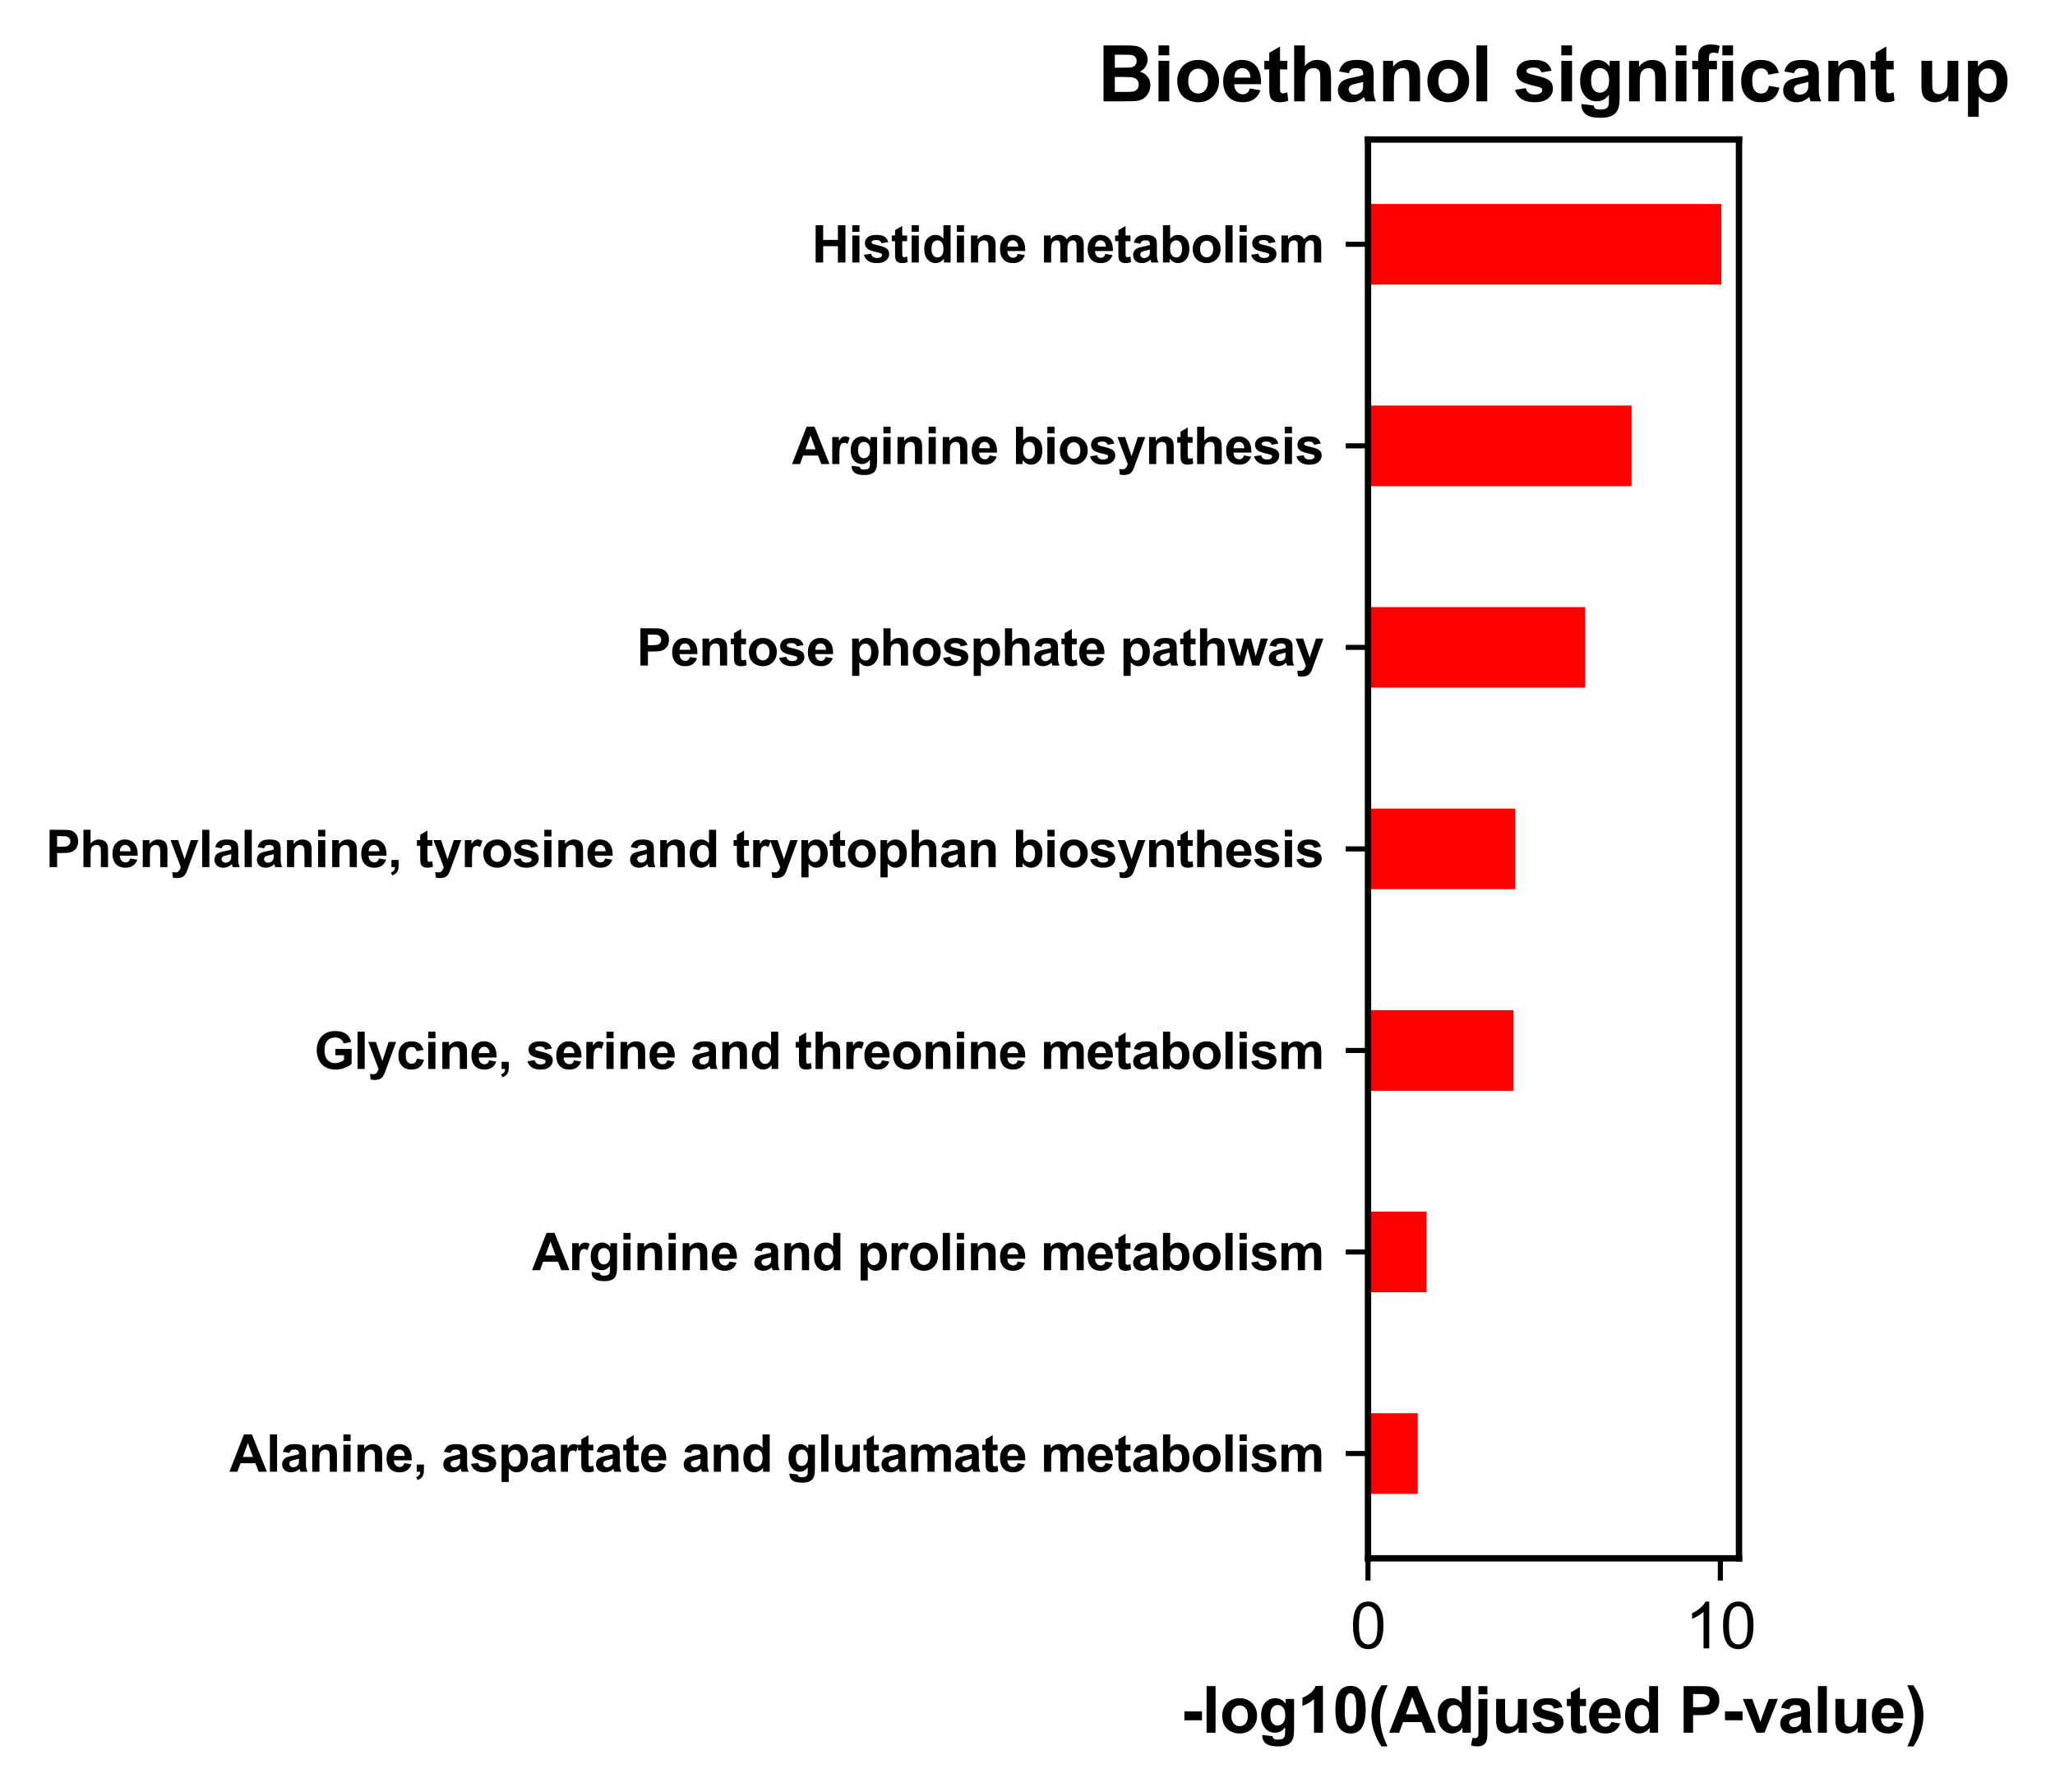 <?xml version="1.0" encoding="utf-8" standalone="no"?>
<!DOCTYPE svg PUBLIC "-//W3C//DTD SVG 1.1//EN"
  "http://www.w3.org/Graphics/SVG/1.1/DTD/svg11.dtd">
<svg xmlns:xlink="http://www.w3.org/1999/xlink" width="323.142pt" height="281.763pt" viewBox="0 0 323.142 281.763" xmlns="http://www.w3.org/2000/svg" version="1.1">
 <defs>
  <style type="text/css">*{stroke-linejoin: round; stroke-linecap: butt}</style>
 </defs>
 <g id="figure_1">
  <g id="patch_1">
   <path d="M 0 281.763 
L 323.142 281.763 
L 323.142 0 
L 0 0 
L 0 281.763 
z
" style="fill: none"/>
  </g>
  <g id="axes_1">
   <g id="patch_2">
    <path d="M 215.113 245.033 
L 273.452 245.033 
L 273.452 21.936 
L 215.113 21.936 
L 215.113 245.033 
z
" style="fill: none"/>
   </g>
   <g id="patch_3">
    <path d="M 215.113 234.892 
L 222.936 234.892 
L 222.936 222.216 
L 215.113 222.216 
z
" clip-path="url(#p916702c84d)" style="fill: #ff0000"/>
   </g>
   <g id="patch_4">
    <path d="M 215.113 203.202 
L 224.325 203.202 
L 224.325 190.526 
L 215.113 190.526 
z
" clip-path="url(#p916702c84d)" style="fill: #ff0000"/>
   </g>
   <g id="patch_5">
    <path d="M 215.113 171.512 
L 237.992 171.512 
L 237.992 158.836 
L 215.113 158.836 
z
" clip-path="url(#p916702c84d)" style="fill: #ff0000"/>
   </g>
   <g id="patch_6">
    <path d="M 215.113 139.822 
L 238.291 139.822 
L 238.291 127.146 
L 215.113 127.146 
z
" clip-path="url(#p916702c84d)" style="fill: #ff0000"/>
   </g>
   <g id="patch_7">
    <path d="M 215.113 108.132 
L 249.277 108.132 
L 249.277 95.456 
L 215.113 95.456 
z
" clip-path="url(#p916702c84d)" style="fill: #ff0000"/>
   </g>
   <g id="patch_8">
    <path d="M 215.113 76.442 
L 256.56 76.442 
L 256.56 63.766 
L 215.113 63.766 
z
" clip-path="url(#p916702c84d)" style="fill: #ff0000"/>
   </g>
   <g id="patch_9">
    <path d="M 215.113 44.752 
L 270.674 44.752 
L 270.674 32.076 
L 215.113 32.076 
z
" clip-path="url(#p916702c84d)" style="fill: #ff0000"/>
   </g>
   <g id="matplotlib.axis_1">
    <g id="xtick_1">
     <g id="line2d_1">
      <defs>
       <path id="m43b664b4cc" d="M 0 0 
L 0 3.5 
" style="stroke: #000000; stroke-width: 0.8"/>
      </defs>
      <g>
       <use xlink:href="#m43b664b4cc" x="215.113" y="245.033" style="stroke: #000000; stroke-width: 0.8"/>
      </g>
     </g>
     <g id="text_1">
      <!-- 0 -->
      <g transform="translate(212.332 259.191) scale(0.1 -0.1)">
       <defs>
        <path id="ArialMT-30" d="M 266 2259 
Q 266 3072 433 3567 
Q 600 4063 929 4331 
Q 1259 4600 1759 4600 
Q 2128 4600 2406 4451 
Q 2684 4303 2865 4023 
Q 3047 3744 3150 3342 
Q 3253 2941 3253 2259 
Q 3253 1453 3087 958 
Q 2922 463 2592 192 
Q 2263 -78 1759 -78 
Q 1097 -78 719 397 
Q 266 969 266 2259 
z
M 844 2259 
Q 844 1131 1108 757 
Q 1372 384 1759 384 
Q 2147 384 2411 759 
Q 2675 1134 2675 2259 
Q 2675 3391 2411 3762 
Q 2147 4134 1753 4134 
Q 1366 4134 1134 3806 
Q 844 3388 844 2259 
z
" transform="scale(0.016)"/>
       </defs>
       <use xlink:href="#ArialMT-30"/>
      </g>
     </g>
    </g>
    <g id="xtick_2">
     <g id="line2d_2">
      <g>
       <use xlink:href="#m43b664b4cc" x="270.52" y="245.033" style="stroke: #000000; stroke-width: 0.8"/>
      </g>
     </g>
     <g id="text_2">
      <!-- 10 -->
      <g transform="translate(264.959 259.191) scale(0.1 -0.1)">
       <defs>
        <path id="ArialMT-31" d="M 2384 0 
L 1822 0 
L 1822 3584 
Q 1619 3391 1289 3197 
Q 959 3003 697 2906 
L 697 3450 
Q 1169 3672 1522 3987 
Q 1875 4303 2022 4600 
L 2384 4600 
L 2384 0 
z
" transform="scale(0.016)"/>
       </defs>
       <use xlink:href="#ArialMT-31"/>
       <use xlink:href="#ArialMT-30" x="55.615"/>
      </g>
     </g>
    </g>
    <g id="text_3">
     <!-- -log10(Adjusted P-value) -->
     <g transform="translate(185.669 272.458) scale(0.1 -0.1)">
      <defs>
       <path id="Arial-BoldMT-2d" d="M 359 1222 
L 359 2100 
L 2084 2100 
L 2084 1222 
L 359 1222 
z
" transform="scale(0.016)"/>
       <path id="Arial-BoldMT-6c" d="M 459 0 
L 459 4581 
L 1338 4581 
L 1338 0 
L 459 0 
z
" transform="scale(0.016)"/>
       <path id="Arial-BoldMT-6f" d="M 256 1706 
Q 256 2144 472 2553 
Q 688 2963 1083 3178 
Q 1478 3394 1966 3394 
Q 2719 3394 3200 2905 
Q 3681 2416 3681 1669 
Q 3681 916 3195 420 
Q 2709 -75 1972 -75 
Q 1516 -75 1102 131 
Q 688 338 472 736 
Q 256 1134 256 1706 
z
M 1156 1659 
Q 1156 1166 1390 903 
Q 1625 641 1969 641 
Q 2313 641 2545 903 
Q 2778 1166 2778 1666 
Q 2778 2153 2545 2415 
Q 2313 2678 1969 2678 
Q 1625 2678 1390 2415 
Q 1156 2153 1156 1659 
z
" transform="scale(0.016)"/>
       <path id="Arial-BoldMT-67" d="M 378 -219 
L 1381 -341 
Q 1406 -516 1497 -581 
Q 1622 -675 1891 -675 
Q 2234 -675 2406 -572 
Q 2522 -503 2581 -350 
Q 2622 -241 2622 53 
L 2622 538 
Q 2228 0 1628 0 
Q 959 0 569 566 
Q 263 1013 263 1678 
Q 263 2513 664 2953 
Q 1066 3394 1663 3394 
Q 2278 3394 2678 2853 
L 2678 3319 
L 3500 3319 
L 3500 341 
Q 3500 -247 3403 -537 
Q 3306 -828 3131 -993 
Q 2956 -1159 2664 -1253 
Q 2372 -1347 1925 -1347 
Q 1081 -1347 728 -1058 
Q 375 -769 375 -325 
Q 375 -281 378 -219 
z
M 1163 1728 
Q 1163 1200 1367 954 
Q 1572 709 1872 709 
Q 2194 709 2416 961 
Q 2638 1213 2638 1706 
Q 2638 2222 2425 2472 
Q 2213 2722 1888 2722 
Q 1572 2722 1367 2476 
Q 1163 2231 1163 1728 
z
" transform="scale(0.016)"/>
       <path id="Arial-BoldMT-31" d="M 2519 0 
L 1641 0 
L 1641 3309 
Q 1159 2859 506 2644 
L 506 3441 
Q 850 3553 1253 3867 
Q 1656 4181 1806 4600 
L 2519 4600 
L 2519 0 
z
" transform="scale(0.016)"/>
       <path id="Arial-BoldMT-30" d="M 1756 4600 
Q 2422 4600 2797 4125 
Q 3244 3563 3244 2259 
Q 3244 959 2794 391 
Q 2422 -78 1756 -78 
Q 1088 -78 678 436 
Q 269 950 269 2269 
Q 269 3563 719 4131 
Q 1091 4600 1756 4600 
z
M 1756 3872 
Q 1597 3872 1472 3770 
Q 1347 3669 1278 3406 
Q 1188 3066 1188 2259 
Q 1188 1453 1269 1151 
Q 1350 850 1473 750 
Q 1597 650 1756 650 
Q 1916 650 2041 751 
Q 2166 853 2234 1116 
Q 2325 1453 2325 2259 
Q 2325 3066 2244 3367 
Q 2163 3669 2039 3770 
Q 1916 3872 1756 3872 
z
" transform="scale(0.016)"/>
       <path id="Arial-BoldMT-28" d="M 1916 -1347 
L 1313 -1347 
Q 834 -625 584 153 
Q 334 931 334 1659 
Q 334 2563 644 3369 
Q 913 4069 1325 4659 
L 1925 4659 
Q 1497 3713 1336 3048 
Q 1175 2384 1175 1641 
Q 1175 1128 1270 590 
Q 1366 53 1531 -431 
Q 1641 -750 1916 -1347 
z
" transform="scale(0.016)"/>
       <path id="Arial-BoldMT-41" d="M 4597 0 
L 3591 0 
L 3191 1041 
L 1359 1041 
L 981 0 
L 0 0 
L 1784 4581 
L 2763 4581 
L 4597 0 
z
M 2894 1813 
L 2263 3513 
L 1644 1813 
L 2894 1813 
z
" transform="scale(0.016)"/>
       <path id="Arial-BoldMT-64" d="M 3503 0 
L 2688 0 
L 2688 488 
Q 2484 203 2207 64 
Q 1931 -75 1650 -75 
Q 1078 -75 670 386 
Q 263 847 263 1672 
Q 263 2516 659 2955 
Q 1056 3394 1663 3394 
Q 2219 3394 2625 2931 
L 2625 4581 
L 3503 4581 
L 3503 0 
z
M 1159 1731 
Q 1159 1200 1306 963 
Q 1519 619 1900 619 
Q 2203 619 2415 876 
Q 2628 1134 2628 1647 
Q 2628 2219 2422 2470 
Q 2216 2722 1894 2722 
Q 1581 2722 1370 2473 
Q 1159 2225 1159 1731 
z
" transform="scale(0.016)"/>
       <path id="Arial-BoldMT-6a" d="M 441 3769 
L 441 4581 
L 1319 4581 
L 1319 3769 
L 441 3769 
z
M 1319 3319 
L 1319 103 
Q 1319 -531 1236 -792 
Q 1153 -1053 917 -1200 
Q 681 -1347 316 -1347 
Q 184 -1347 32 -1323 
Q -119 -1300 -294 -1253 
L -141 -503 
Q -78 -516 -23 -523 
Q 31 -531 78 -531 
Q 213 -531 298 -473 
Q 384 -416 412 -334 
Q 441 -253 441 153 
L 441 3319 
L 1319 3319 
z
" transform="scale(0.016)"/>
       <path id="Arial-BoldMT-75" d="M 2644 0 
L 2644 497 
Q 2463 231 2167 78 
Q 1872 -75 1544 -75 
Q 1209 -75 943 72 
Q 678 219 559 484 
Q 441 750 441 1219 
L 441 3319 
L 1319 3319 
L 1319 1794 
Q 1319 1094 1367 936 
Q 1416 778 1544 686 
Q 1672 594 1869 594 
Q 2094 594 2272 717 
Q 2450 841 2515 1023 
Q 2581 1206 2581 1919 
L 2581 3319 
L 3459 3319 
L 3459 0 
L 2644 0 
z
" transform="scale(0.016)"/>
       <path id="Arial-BoldMT-73" d="M 150 947 
L 1031 1081 
Q 1088 825 1259 692 
Q 1431 559 1741 559 
Q 2081 559 2253 684 
Q 2369 772 2369 919 
Q 2369 1019 2306 1084 
Q 2241 1147 2013 1200 
Q 950 1434 666 1628 
Q 272 1897 272 2375 
Q 272 2806 612 3100 
Q 953 3394 1669 3394 
Q 2350 3394 2681 3172 
Q 3013 2950 3138 2516 
L 2309 2363 
Q 2256 2556 2107 2659 
Q 1959 2763 1684 2763 
Q 1338 2763 1188 2666 
Q 1088 2597 1088 2488 
Q 1088 2394 1175 2328 
Q 1294 2241 1995 2081 
Q 2697 1922 2975 1691 
Q 3250 1456 3250 1038 
Q 3250 581 2869 253 
Q 2488 -75 1741 -75 
Q 1063 -75 667 200 
Q 272 475 150 947 
z
" transform="scale(0.016)"/>
       <path id="Arial-BoldMT-74" d="M 1981 3319 
L 1981 2619 
L 1381 2619 
L 1381 1281 
Q 1381 875 1398 808 
Q 1416 741 1477 697 
Q 1538 653 1625 653 
Q 1747 653 1978 738 
L 2053 56 
Q 1747 -75 1359 -75 
Q 1122 -75 931 4 
Q 741 84 652 211 
Q 563 338 528 553 
Q 500 706 500 1172 
L 500 2619 
L 97 2619 
L 97 3319 
L 500 3319 
L 500 3978 
L 1381 4491 
L 1381 3319 
L 1981 3319 
z
" transform="scale(0.016)"/>
       <path id="Arial-BoldMT-65" d="M 2381 1056 
L 3256 909 
Q 3088 428 2723 176 
Q 2359 -75 1813 -75 
Q 947 -75 531 491 
Q 203 944 203 1634 
Q 203 2459 634 2926 
Q 1066 3394 1725 3394 
Q 2466 3394 2894 2905 
Q 3322 2416 3303 1406 
L 1103 1406 
Q 1113 1016 1316 798 
Q 1519 581 1822 581 
Q 2028 581 2168 693 
Q 2309 806 2381 1056 
z
M 2431 1944 
Q 2422 2325 2234 2523 
Q 2047 2722 1778 2722 
Q 1491 2722 1303 2513 
Q 1116 2303 1119 1944 
L 2431 1944 
z
" transform="scale(0.016)"/>
       <path id="Arial-BoldMT-20" transform="scale(0.016)"/>
       <path id="Arial-BoldMT-50" d="M 466 0 
L 466 4581 
L 1950 4581 
Q 2794 4581 3050 4513 
Q 3444 4409 3709 4064 
Q 3975 3719 3975 3172 
Q 3975 2750 3822 2462 
Q 3669 2175 3433 2011 
Q 3197 1847 2953 1794 
Q 2622 1728 1994 1728 
L 1391 1728 
L 1391 0 
L 466 0 
z
M 1391 3806 
L 1391 2506 
L 1897 2506 
Q 2444 2506 2628 2578 
Q 2813 2650 2917 2803 
Q 3022 2956 3022 3159 
Q 3022 3409 2875 3571 
Q 2728 3734 2503 3775 
Q 2338 3806 1838 3806 
L 1391 3806 
z
" transform="scale(0.016)"/>
       <path id="Arial-BoldMT-76" d="M 1372 0 
L 34 3319 
L 956 3319 
L 1581 1625 
L 1763 1059 
Q 1834 1275 1853 1344 
Q 1897 1484 1947 1625 
L 2578 3319 
L 3481 3319 
L 2163 0 
L 1372 0 
z
" transform="scale(0.016)"/>
       <path id="Arial-BoldMT-61" d="M 1116 2306 
L 319 2450 
Q 453 2931 781 3162 
Q 1109 3394 1756 3394 
Q 2344 3394 2631 3255 
Q 2919 3116 3036 2902 
Q 3153 2688 3153 2116 
L 3144 1091 
Q 3144 653 3186 445 
Q 3228 238 3344 0 
L 2475 0 
Q 2441 88 2391 259 
Q 2369 338 2359 363 
Q 2134 144 1878 34 
Q 1622 -75 1331 -75 
Q 819 -75 523 203 
Q 228 481 228 906 
Q 228 1188 362 1408 
Q 497 1628 739 1745 
Q 981 1863 1438 1950 
Q 2053 2066 2291 2166 
L 2291 2253 
Q 2291 2506 2166 2614 
Q 2041 2722 1694 2722 
Q 1459 2722 1328 2630 
Q 1197 2538 1116 2306 
z
M 2291 1594 
Q 2122 1538 1756 1459 
Q 1391 1381 1278 1306 
Q 1106 1184 1106 997 
Q 1106 813 1243 678 
Q 1381 544 1594 544 
Q 1831 544 2047 700 
Q 2206 819 2256 991 
Q 2291 1103 2291 1419 
L 2291 1594 
z
" transform="scale(0.016)"/>
       <path id="Arial-BoldMT-29" d="M 216 -1347 
Q 475 -791 581 -494 
Q 688 -197 778 190 
Q 869 578 912 926 
Q 956 1275 956 1641 
Q 956 2384 797 3048 
Q 638 3713 209 4659 
L 806 4659 
Q 1278 3988 1539 3234 
Q 1800 2481 1800 1706 
Q 1800 1053 1594 306 
Q 1359 -531 822 -1347 
L 216 -1347 
z
" transform="scale(0.016)"/>
      </defs>
      <use xlink:href="#Arial-BoldMT-2d"/>
      <use xlink:href="#Arial-BoldMT-6c" x="33.301"/>
      <use xlink:href="#Arial-BoldMT-6f" x="61.084"/>
      <use xlink:href="#Arial-BoldMT-67" x="122.168"/>
      <use xlink:href="#Arial-BoldMT-31" x="183.252"/>
      <use xlink:href="#Arial-BoldMT-30" x="238.867"/>
      <use xlink:href="#Arial-BoldMT-28" x="294.482"/>
      <use xlink:href="#Arial-BoldMT-41" x="327.783"/>
      <use xlink:href="#Arial-BoldMT-64" x="400"/>
      <use xlink:href="#Arial-BoldMT-6a" x="461.084"/>
      <use xlink:href="#Arial-BoldMT-75" x="488.867"/>
      <use xlink:href="#Arial-BoldMT-73" x="549.951"/>
      <use xlink:href="#Arial-BoldMT-74" x="605.566"/>
      <use xlink:href="#Arial-BoldMT-65" x="638.867"/>
      <use xlink:href="#Arial-BoldMT-64" x="694.482"/>
      <use xlink:href="#Arial-BoldMT-20" x="755.566"/>
      <use xlink:href="#Arial-BoldMT-50" x="783.35"/>
      <use xlink:href="#Arial-BoldMT-2d" x="850.049"/>
      <use xlink:href="#Arial-BoldMT-76" x="883.35"/>
      <use xlink:href="#Arial-BoldMT-61" x="938.965"/>
      <use xlink:href="#Arial-BoldMT-6c" x="994.58"/>
      <use xlink:href="#Arial-BoldMT-75" x="1022.363"/>
      <use xlink:href="#Arial-BoldMT-65" x="1083.447"/>
      <use xlink:href="#Arial-BoldMT-29" x="1139.062"/>
     </g>
    </g>
   </g>
   <g id="matplotlib.axis_2">
    <g id="ytick_1">
     <g id="line2d_3">
      <defs>
       <path id="mb27e9245d6" d="M 0 0 
L -3.5 0 
" style="stroke: #000000; stroke-width: 0.8"/>
      </defs>
      <g>
       <use xlink:href="#mb27e9245d6" x="215.113" y="228.554" style="stroke: #000000; stroke-width: 0.8"/>
      </g>
     </g>
     <g id="text_4">
      <!-- Alanine, aspartate and glutamate metabolism -->
      <g transform="translate(36.078 231.417) scale(0.08 -0.08)">
       <defs>
        <path id="Arial-BoldMT-6e" d="M 3478 0 
L 2600 0 
L 2600 1694 
Q 2600 2231 2544 2389 
Q 2488 2547 2361 2634 
Q 2234 2722 2056 2722 
Q 1828 2722 1647 2597 
Q 1466 2472 1398 2265 
Q 1331 2059 1331 1503 
L 1331 0 
L 453 0 
L 453 3319 
L 1269 3319 
L 1269 2831 
Q 1703 3394 2363 3394 
Q 2653 3394 2893 3289 
Q 3134 3184 3257 3021 
Q 3381 2859 3429 2653 
Q 3478 2447 3478 2063 
L 3478 0 
z
" transform="scale(0.016)"/>
        <path id="Arial-BoldMT-69" d="M 459 3769 
L 459 4581 
L 1338 4581 
L 1338 3769 
L 459 3769 
z
M 459 0 
L 459 3319 
L 1338 3319 
L 1338 0 
L 459 0 
z
" transform="scale(0.016)"/>
        <path id="Arial-BoldMT-2c" d="M 438 878 
L 1316 878 
L 1316 250 
Q 1316 -131 1250 -351 
Q 1184 -572 1001 -747 
Q 819 -922 538 -1022 
L 366 -659 
Q 631 -572 743 -419 
Q 856 -266 863 0 
L 438 0 
L 438 878 
z
" transform="scale(0.016)"/>
        <path id="Arial-BoldMT-70" d="M 434 3319 
L 1253 3319 
L 1253 2831 
Q 1413 3081 1684 3237 
Q 1956 3394 2288 3394 
Q 2866 3394 3269 2941 
Q 3672 2488 3672 1678 
Q 3672 847 3265 386 
Q 2859 -75 2281 -75 
Q 2006 -75 1782 34 
Q 1559 144 1313 409 
L 1313 -1263 
L 434 -1263 
L 434 3319 
z
M 1303 1716 
Q 1303 1156 1525 889 
Q 1747 622 2066 622 
Q 2372 622 2575 867 
Q 2778 1113 2778 1672 
Q 2778 2194 2568 2447 
Q 2359 2700 2050 2700 
Q 1728 2700 1515 2451 
Q 1303 2203 1303 1716 
z
" transform="scale(0.016)"/>
        <path id="Arial-BoldMT-72" d="M 1300 0 
L 422 0 
L 422 3319 
L 1238 3319 
L 1238 2847 
Q 1447 3181 1614 3287 
Q 1781 3394 1994 3394 
Q 2294 3394 2572 3228 
L 2300 2463 
Q 2078 2606 1888 2606 
Q 1703 2606 1575 2504 
Q 1447 2403 1373 2137 
Q 1300 1872 1300 1025 
L 1300 0 
z
" transform="scale(0.016)"/>
        <path id="Arial-BoldMT-6d" d="M 394 3319 
L 1203 3319 
L 1203 2866 
Q 1638 3394 2238 3394 
Q 2556 3394 2790 3262 
Q 3025 3131 3175 2866 
Q 3394 3131 3647 3262 
Q 3900 3394 4188 3394 
Q 4553 3394 4806 3245 
Q 5059 3097 5184 2809 
Q 5275 2597 5275 2122 
L 5275 0 
L 4397 0 
L 4397 1897 
Q 4397 2391 4306 2534 
Q 4184 2722 3931 2722 
Q 3747 2722 3584 2609 
Q 3422 2497 3350 2280 
Q 3278 2063 3278 1594 
L 3278 0 
L 2400 0 
L 2400 1819 
Q 2400 2303 2353 2443 
Q 2306 2584 2207 2653 
Q 2109 2722 1941 2722 
Q 1738 2722 1575 2612 
Q 1413 2503 1342 2297 
Q 1272 2091 1272 1613 
L 1272 0 
L 394 0 
L 394 3319 
z
" transform="scale(0.016)"/>
        <path id="Arial-BoldMT-62" d="M 422 0 
L 422 4581 
L 1300 4581 
L 1300 2931 
Q 1706 3394 2263 3394 
Q 2869 3394 3266 2955 
Q 3663 2516 3663 1694 
Q 3663 844 3258 384 
Q 2853 -75 2275 -75 
Q 1991 -75 1714 67 
Q 1438 209 1238 488 
L 1238 0 
L 422 0 
z
M 1294 1731 
Q 1294 1216 1456 969 
Q 1684 619 2063 619 
Q 2353 619 2558 867 
Q 2763 1116 2763 1650 
Q 2763 2219 2556 2470 
Q 2350 2722 2028 2722 
Q 1713 2722 1503 2476 
Q 1294 2231 1294 1731 
z
" transform="scale(0.016)"/>
       </defs>
       <use xlink:href="#Arial-BoldMT-41"/>
       <use xlink:href="#Arial-BoldMT-6c" x="72.217"/>
       <use xlink:href="#Arial-BoldMT-61" x="100"/>
       <use xlink:href="#Arial-BoldMT-6e" x="155.615"/>
       <use xlink:href="#Arial-BoldMT-69" x="216.699"/>
       <use xlink:href="#Arial-BoldMT-6e" x="244.482"/>
       <use xlink:href="#Arial-BoldMT-65" x="305.566"/>
       <use xlink:href="#Arial-BoldMT-2c" x="361.182"/>
       <use xlink:href="#Arial-BoldMT-20" x="388.965"/>
       <use xlink:href="#Arial-BoldMT-61" x="416.748"/>
       <use xlink:href="#Arial-BoldMT-73" x="472.363"/>
       <use xlink:href="#Arial-BoldMT-70" x="527.979"/>
       <use xlink:href="#Arial-BoldMT-61" x="589.062"/>
       <use xlink:href="#Arial-BoldMT-72" x="644.678"/>
       <use xlink:href="#Arial-BoldMT-74" x="683.594"/>
       <use xlink:href="#Arial-BoldMT-61" x="716.895"/>
       <use xlink:href="#Arial-BoldMT-74" x="772.51"/>
       <use xlink:href="#Arial-BoldMT-65" x="805.811"/>
       <use xlink:href="#Arial-BoldMT-20" x="861.426"/>
       <use xlink:href="#Arial-BoldMT-61" x="889.209"/>
       <use xlink:href="#Arial-BoldMT-6e" x="944.824"/>
       <use xlink:href="#Arial-BoldMT-64" x="1005.908"/>
       <use xlink:href="#Arial-BoldMT-20" x="1066.992"/>
       <use xlink:href="#Arial-BoldMT-67" x="1094.775"/>
       <use xlink:href="#Arial-BoldMT-6c" x="1155.859"/>
       <use xlink:href="#Arial-BoldMT-75" x="1183.643"/>
       <use xlink:href="#Arial-BoldMT-74" x="1244.727"/>
       <use xlink:href="#Arial-BoldMT-61" x="1278.027"/>
       <use xlink:href="#Arial-BoldMT-6d" x="1333.643"/>
       <use xlink:href="#Arial-BoldMT-61" x="1422.559"/>
       <use xlink:href="#Arial-BoldMT-74" x="1478.174"/>
       <use xlink:href="#Arial-BoldMT-65" x="1511.475"/>
       <use xlink:href="#Arial-BoldMT-20" x="1567.09"/>
       <use xlink:href="#Arial-BoldMT-6d" x="1594.873"/>
       <use xlink:href="#Arial-BoldMT-65" x="1683.789"/>
       <use xlink:href="#Arial-BoldMT-74" x="1739.404"/>
       <use xlink:href="#Arial-BoldMT-61" x="1772.705"/>
       <use xlink:href="#Arial-BoldMT-62" x="1828.32"/>
       <use xlink:href="#Arial-BoldMT-6f" x="1889.404"/>
       <use xlink:href="#Arial-BoldMT-6c" x="1950.488"/>
       <use xlink:href="#Arial-BoldMT-69" x="1978.271"/>
       <use xlink:href="#Arial-BoldMT-73" x="2006.055"/>
       <use xlink:href="#Arial-BoldMT-6d" x="2061.67"/>
      </g>
     </g>
    </g>
    <g id="ytick_2">
     <g id="line2d_4">
      <g>
       <use xlink:href="#mb27e9245d6" x="215.113" y="196.864" style="stroke: #000000; stroke-width: 0.8"/>
      </g>
     </g>
     <g id="text_5">
      <!-- Arginine and proline metabolism -->
      <g transform="translate(83.659 199.727) scale(0.08 -0.08)">
       <use xlink:href="#Arial-BoldMT-41"/>
       <use xlink:href="#Arial-BoldMT-72" x="72.217"/>
       <use xlink:href="#Arial-BoldMT-67" x="111.133"/>
       <use xlink:href="#Arial-BoldMT-69" x="172.217"/>
       <use xlink:href="#Arial-BoldMT-6e" x="200"/>
       <use xlink:href="#Arial-BoldMT-69" x="261.084"/>
       <use xlink:href="#Arial-BoldMT-6e" x="288.867"/>
       <use xlink:href="#Arial-BoldMT-65" x="349.951"/>
       <use xlink:href="#Arial-BoldMT-20" x="405.566"/>
       <use xlink:href="#Arial-BoldMT-61" x="433.35"/>
       <use xlink:href="#Arial-BoldMT-6e" x="488.965"/>
       <use xlink:href="#Arial-BoldMT-64" x="550.049"/>
       <use xlink:href="#Arial-BoldMT-20" x="611.133"/>
       <use xlink:href="#Arial-BoldMT-70" x="638.916"/>
       <use xlink:href="#Arial-BoldMT-72" x="700"/>
       <use xlink:href="#Arial-BoldMT-6f" x="738.916"/>
       <use xlink:href="#Arial-BoldMT-6c" x="800"/>
       <use xlink:href="#Arial-BoldMT-69" x="827.783"/>
       <use xlink:href="#Arial-BoldMT-6e" x="855.566"/>
       <use xlink:href="#Arial-BoldMT-65" x="916.65"/>
       <use xlink:href="#Arial-BoldMT-20" x="972.266"/>
       <use xlink:href="#Arial-BoldMT-6d" x="1000.049"/>
       <use xlink:href="#Arial-BoldMT-65" x="1088.965"/>
       <use xlink:href="#Arial-BoldMT-74" x="1144.58"/>
       <use xlink:href="#Arial-BoldMT-61" x="1177.881"/>
       <use xlink:href="#Arial-BoldMT-62" x="1233.496"/>
       <use xlink:href="#Arial-BoldMT-6f" x="1294.58"/>
       <use xlink:href="#Arial-BoldMT-6c" x="1355.664"/>
       <use xlink:href="#Arial-BoldMT-69" x="1383.447"/>
       <use xlink:href="#Arial-BoldMT-73" x="1411.23"/>
       <use xlink:href="#Arial-BoldMT-6d" x="1466.846"/>
      </g>
     </g>
    </g>
    <g id="ytick_3">
     <g id="line2d_5">
      <g>
       <use xlink:href="#mb27e9245d6" x="215.113" y="165.174" style="stroke: #000000; stroke-width: 0.8"/>
      </g>
     </g>
     <g id="text_6">
      <!-- Glycine, serine and threonine metabolism -->
      <g transform="translate(49.413 168.086) scale(0.08 -0.08)">
       <defs>
        <path id="Arial-BoldMT-47" d="M 2597 1684 
L 2597 2456 
L 4591 2456 
L 4591 631 
Q 4300 350 3748 136 
Q 3197 -78 2631 -78 
Q 1913 -78 1378 223 
Q 844 525 575 1086 
Q 306 1647 306 2306 
Q 306 3022 606 3578 
Q 906 4134 1484 4431 
Q 1925 4659 2581 4659 
Q 3434 4659 3914 4301 
Q 4394 3944 4531 3313 
L 3613 3141 
Q 3516 3478 3248 3673 
Q 2981 3869 2581 3869 
Q 1975 3869 1617 3484 
Q 1259 3100 1259 2344 
Q 1259 1528 1621 1120 
Q 1984 713 2572 713 
Q 2863 713 3155 827 
Q 3447 941 3656 1103 
L 3656 1684 
L 2597 1684 
z
" transform="scale(0.016)"/>
        <path id="Arial-BoldMT-79" d="M 44 3319 
L 978 3319 
L 1772 963 
L 2547 3319 
L 3456 3319 
L 2284 125 
L 2075 -453 
Q 1959 -744 1854 -897 
Q 1750 -1050 1614 -1145 
Q 1478 -1241 1279 -1294 
Q 1081 -1347 831 -1347 
Q 578 -1347 334 -1294 
L 256 -606 
Q 463 -647 628 -647 
Q 934 -647 1081 -467 
Q 1228 -288 1306 -9 
L 44 3319 
z
" transform="scale(0.016)"/>
        <path id="Arial-BoldMT-63" d="M 3353 2338 
L 2488 2181 
Q 2444 2441 2289 2572 
Q 2134 2703 1888 2703 
Q 1559 2703 1364 2476 
Q 1169 2250 1169 1719 
Q 1169 1128 1367 884 
Q 1566 641 1900 641 
Q 2150 641 2309 783 
Q 2469 925 2534 1272 
L 3397 1125 
Q 3263 531 2881 228 
Q 2500 -75 1859 -75 
Q 1131 -75 698 384 
Q 266 844 266 1656 
Q 266 2478 700 2936 
Q 1134 3394 1875 3394 
Q 2481 3394 2839 3133 
Q 3197 2872 3353 2338 
z
" transform="scale(0.016)"/>
        <path id="Arial-BoldMT-68" d="M 1334 4581 
L 1334 2897 
Q 1759 3394 2350 3394 
Q 2653 3394 2897 3281 
Q 3141 3169 3264 2994 
Q 3388 2819 3433 2606 
Q 3478 2394 3478 1947 
L 3478 0 
L 2600 0 
L 2600 1753 
Q 2600 2275 2550 2415 
Q 2500 2556 2373 2639 
Q 2247 2722 2056 2722 
Q 1838 2722 1666 2615 
Q 1494 2509 1414 2295 
Q 1334 2081 1334 1663 
L 1334 0 
L 456 0 
L 456 4581 
L 1334 4581 
z
" transform="scale(0.016)"/>
       </defs>
       <use xlink:href="#Arial-BoldMT-47"/>
       <use xlink:href="#Arial-BoldMT-6c" x="77.783"/>
       <use xlink:href="#Arial-BoldMT-79" x="105.566"/>
       <use xlink:href="#Arial-BoldMT-63" x="161.182"/>
       <use xlink:href="#Arial-BoldMT-69" x="216.797"/>
       <use xlink:href="#Arial-BoldMT-6e" x="244.58"/>
       <use xlink:href="#Arial-BoldMT-65" x="305.664"/>
       <use xlink:href="#Arial-BoldMT-2c" x="361.279"/>
       <use xlink:href="#Arial-BoldMT-20" x="389.062"/>
       <use xlink:href="#Arial-BoldMT-73" x="416.846"/>
       <use xlink:href="#Arial-BoldMT-65" x="472.461"/>
       <use xlink:href="#Arial-BoldMT-72" x="528.076"/>
       <use xlink:href="#Arial-BoldMT-69" x="566.992"/>
       <use xlink:href="#Arial-BoldMT-6e" x="594.775"/>
       <use xlink:href="#Arial-BoldMT-65" x="655.859"/>
       <use xlink:href="#Arial-BoldMT-20" x="711.475"/>
       <use xlink:href="#Arial-BoldMT-61" x="739.258"/>
       <use xlink:href="#Arial-BoldMT-6e" x="794.873"/>
       <use xlink:href="#Arial-BoldMT-64" x="855.957"/>
       <use xlink:href="#Arial-BoldMT-20" x="917.041"/>
       <use xlink:href="#Arial-BoldMT-74" x="944.824"/>
       <use xlink:href="#Arial-BoldMT-68" x="978.125"/>
       <use xlink:href="#Arial-BoldMT-72" x="1039.209"/>
       <use xlink:href="#Arial-BoldMT-65" x="1078.125"/>
       <use xlink:href="#Arial-BoldMT-6f" x="1133.74"/>
       <use xlink:href="#Arial-BoldMT-6e" x="1194.824"/>
       <use xlink:href="#Arial-BoldMT-69" x="1255.908"/>
       <use xlink:href="#Arial-BoldMT-6e" x="1283.691"/>
       <use xlink:href="#Arial-BoldMT-65" x="1344.775"/>
       <use xlink:href="#Arial-BoldMT-20" x="1400.391"/>
       <use xlink:href="#Arial-BoldMT-6d" x="1428.174"/>
       <use xlink:href="#Arial-BoldMT-65" x="1517.09"/>
       <use xlink:href="#Arial-BoldMT-74" x="1572.705"/>
       <use xlink:href="#Arial-BoldMT-61" x="1606.006"/>
       <use xlink:href="#Arial-BoldMT-62" x="1661.621"/>
       <use xlink:href="#Arial-BoldMT-6f" x="1722.705"/>
       <use xlink:href="#Arial-BoldMT-6c" x="1783.789"/>
       <use xlink:href="#Arial-BoldMT-69" x="1811.572"/>
       <use xlink:href="#Arial-BoldMT-73" x="1839.355"/>
       <use xlink:href="#Arial-BoldMT-6d" x="1894.971"/>
      </g>
     </g>
    </g>
    <g id="ytick_4">
     <g id="line2d_6">
      <g>
       <use xlink:href="#mb27e9245d6" x="215.113" y="133.484" style="stroke: #000000; stroke-width: 0.8"/>
      </g>
     </g>
     <g id="text_7">
      <!-- Phenylalanine, tyrosine and tryptophan biosynthesis -->
      <g transform="translate(7.2 136.347) scale(0.08 -0.08)">
       <use xlink:href="#Arial-BoldMT-50"/>
       <use xlink:href="#Arial-BoldMT-68" x="66.699"/>
       <use xlink:href="#Arial-BoldMT-65" x="127.783"/>
       <use xlink:href="#Arial-BoldMT-6e" x="183.398"/>
       <use xlink:href="#Arial-BoldMT-79" x="244.482"/>
       <use xlink:href="#Arial-BoldMT-6c" x="300.098"/>
       <use xlink:href="#Arial-BoldMT-61" x="327.881"/>
       <use xlink:href="#Arial-BoldMT-6c" x="383.496"/>
       <use xlink:href="#Arial-BoldMT-61" x="411.279"/>
       <use xlink:href="#Arial-BoldMT-6e" x="466.895"/>
       <use xlink:href="#Arial-BoldMT-69" x="527.979"/>
       <use xlink:href="#Arial-BoldMT-6e" x="555.762"/>
       <use xlink:href="#Arial-BoldMT-65" x="616.846"/>
       <use xlink:href="#Arial-BoldMT-2c" x="672.461"/>
       <use xlink:href="#Arial-BoldMT-20" x="700.244"/>
       <use xlink:href="#Arial-BoldMT-74" x="728.027"/>
       <use xlink:href="#Arial-BoldMT-79" x="761.328"/>
       <use xlink:href="#Arial-BoldMT-72" x="816.943"/>
       <use xlink:href="#Arial-BoldMT-6f" x="855.859"/>
       <use xlink:href="#Arial-BoldMT-73" x="916.943"/>
       <use xlink:href="#Arial-BoldMT-69" x="972.559"/>
       <use xlink:href="#Arial-BoldMT-6e" x="1000.342"/>
       <use xlink:href="#Arial-BoldMT-65" x="1061.426"/>
       <use xlink:href="#Arial-BoldMT-20" x="1117.041"/>
       <use xlink:href="#Arial-BoldMT-61" x="1144.824"/>
       <use xlink:href="#Arial-BoldMT-6e" x="1200.439"/>
       <use xlink:href="#Arial-BoldMT-64" x="1261.523"/>
       <use xlink:href="#Arial-BoldMT-20" x="1322.607"/>
       <use xlink:href="#Arial-BoldMT-74" x="1350.391"/>
       <use xlink:href="#Arial-BoldMT-72" x="1383.691"/>
       <use xlink:href="#Arial-BoldMT-79" x="1422.607"/>
       <use xlink:href="#Arial-BoldMT-70" x="1478.223"/>
       <use xlink:href="#Arial-BoldMT-74" x="1539.307"/>
       <use xlink:href="#Arial-BoldMT-6f" x="1572.607"/>
       <use xlink:href="#Arial-BoldMT-70" x="1633.691"/>
       <use xlink:href="#Arial-BoldMT-68" x="1694.775"/>
       <use xlink:href="#Arial-BoldMT-61" x="1755.859"/>
       <use xlink:href="#Arial-BoldMT-6e" x="1811.475"/>
       <use xlink:href="#Arial-BoldMT-20" x="1872.559"/>
       <use xlink:href="#Arial-BoldMT-62" x="1900.342"/>
       <use xlink:href="#Arial-BoldMT-69" x="1961.426"/>
       <use xlink:href="#Arial-BoldMT-6f" x="1989.209"/>
       <use xlink:href="#Arial-BoldMT-73" x="2050.293"/>
       <use xlink:href="#Arial-BoldMT-79" x="2105.908"/>
       <use xlink:href="#Arial-BoldMT-6e" x="2161.523"/>
       <use xlink:href="#Arial-BoldMT-74" x="2222.607"/>
       <use xlink:href="#Arial-BoldMT-68" x="2255.908"/>
       <use xlink:href="#Arial-BoldMT-65" x="2316.992"/>
       <use xlink:href="#Arial-BoldMT-73" x="2372.607"/>
       <use xlink:href="#Arial-BoldMT-69" x="2428.223"/>
       <use xlink:href="#Arial-BoldMT-73" x="2456.006"/>
      </g>
     </g>
    </g>
    <g id="ytick_5">
     <g id="line2d_7">
      <g>
       <use xlink:href="#mb27e9245d6" x="215.113" y="101.794" style="stroke: #000000; stroke-width: 0.8"/>
      </g>
     </g>
     <g id="text_8">
      <!-- Pentose phosphate pathway -->
      <g transform="translate(100.103 104.658) scale(0.08 -0.08)">
       <defs>
        <path id="Arial-BoldMT-77" d="M 1078 0 
L 28 3319 
L 881 3319 
L 1503 1144 
L 2075 3319 
L 2922 3319 
L 3475 1144 
L 4109 3319 
L 4975 3319 
L 3909 0 
L 3066 0 
L 2494 2134 
L 1931 0 
L 1078 0 
z
" transform="scale(0.016)"/>
       </defs>
       <use xlink:href="#Arial-BoldMT-50"/>
       <use xlink:href="#Arial-BoldMT-65" x="66.699"/>
       <use xlink:href="#Arial-BoldMT-6e" x="122.314"/>
       <use xlink:href="#Arial-BoldMT-74" x="183.398"/>
       <use xlink:href="#Arial-BoldMT-6f" x="216.699"/>
       <use xlink:href="#Arial-BoldMT-73" x="277.783"/>
       <use xlink:href="#Arial-BoldMT-65" x="333.398"/>
       <use xlink:href="#Arial-BoldMT-20" x="389.014"/>
       <use xlink:href="#Arial-BoldMT-70" x="416.797"/>
       <use xlink:href="#Arial-BoldMT-68" x="477.881"/>
       <use xlink:href="#Arial-BoldMT-6f" x="538.965"/>
       <use xlink:href="#Arial-BoldMT-73" x="600.049"/>
       <use xlink:href="#Arial-BoldMT-70" x="655.664"/>
       <use xlink:href="#Arial-BoldMT-68" x="716.748"/>
       <use xlink:href="#Arial-BoldMT-61" x="777.832"/>
       <use xlink:href="#Arial-BoldMT-74" x="833.447"/>
       <use xlink:href="#Arial-BoldMT-65" x="866.748"/>
       <use xlink:href="#Arial-BoldMT-20" x="922.363"/>
       <use xlink:href="#Arial-BoldMT-70" x="950.146"/>
       <use xlink:href="#Arial-BoldMT-61" x="1011.23"/>
       <use xlink:href="#Arial-BoldMT-74" x="1066.846"/>
       <use xlink:href="#Arial-BoldMT-68" x="1100.146"/>
       <use xlink:href="#Arial-BoldMT-77" x="1161.23"/>
       <use xlink:href="#Arial-BoldMT-61" x="1239.014"/>
       <use xlink:href="#Arial-BoldMT-79" x="1294.629"/>
      </g>
     </g>
    </g>
    <g id="ytick_6">
     <g id="line2d_8">
      <g>
       <use xlink:href="#mb27e9245d6" x="215.113" y="70.104" style="stroke: #000000; stroke-width: 0.8"/>
      </g>
     </g>
     <g id="text_9">
      <!-- Arginine biosynthesis -->
      <g transform="translate(124.549 72.968) scale(0.08 -0.08)">
       <use xlink:href="#Arial-BoldMT-41"/>
       <use xlink:href="#Arial-BoldMT-72" x="72.217"/>
       <use xlink:href="#Arial-BoldMT-67" x="111.133"/>
       <use xlink:href="#Arial-BoldMT-69" x="172.217"/>
       <use xlink:href="#Arial-BoldMT-6e" x="200"/>
       <use xlink:href="#Arial-BoldMT-69" x="261.084"/>
       <use xlink:href="#Arial-BoldMT-6e" x="288.867"/>
       <use xlink:href="#Arial-BoldMT-65" x="349.951"/>
       <use xlink:href="#Arial-BoldMT-20" x="405.566"/>
       <use xlink:href="#Arial-BoldMT-62" x="433.35"/>
       <use xlink:href="#Arial-BoldMT-69" x="494.434"/>
       <use xlink:href="#Arial-BoldMT-6f" x="522.217"/>
       <use xlink:href="#Arial-BoldMT-73" x="583.301"/>
       <use xlink:href="#Arial-BoldMT-79" x="638.916"/>
       <use xlink:href="#Arial-BoldMT-6e" x="694.531"/>
       <use xlink:href="#Arial-BoldMT-74" x="755.615"/>
       <use xlink:href="#Arial-BoldMT-68" x="788.916"/>
       <use xlink:href="#Arial-BoldMT-65" x="850"/>
       <use xlink:href="#Arial-BoldMT-73" x="905.615"/>
       <use xlink:href="#Arial-BoldMT-69" x="961.23"/>
       <use xlink:href="#Arial-BoldMT-73" x="989.014"/>
      </g>
     </g>
    </g>
    <g id="ytick_7">
     <g id="line2d_9">
      <g>
       <use xlink:href="#mb27e9245d6" x="215.113" y="38.414" style="stroke: #000000; stroke-width: 0.8"/>
      </g>
     </g>
     <g id="text_10">
      <!-- Histidine metabolism -->
      <g transform="translate(127.656 41.278) scale(0.08 -0.08)">
       <defs>
        <path id="Arial-BoldMT-48" d="M 469 0 
L 469 4581 
L 1394 4581 
L 1394 2778 
L 3206 2778 
L 3206 4581 
L 4131 4581 
L 4131 0 
L 3206 0 
L 3206 2003 
L 1394 2003 
L 1394 0 
L 469 0 
z
" transform="scale(0.016)"/>
       </defs>
       <use xlink:href="#Arial-BoldMT-48"/>
       <use xlink:href="#Arial-BoldMT-69" x="72.217"/>
       <use xlink:href="#Arial-BoldMT-73" x="100"/>
       <use xlink:href="#Arial-BoldMT-74" x="155.615"/>
       <use xlink:href="#Arial-BoldMT-69" x="188.916"/>
       <use xlink:href="#Arial-BoldMT-64" x="216.699"/>
       <use xlink:href="#Arial-BoldMT-69" x="277.783"/>
       <use xlink:href="#Arial-BoldMT-6e" x="305.566"/>
       <use xlink:href="#Arial-BoldMT-65" x="366.65"/>
       <use xlink:href="#Arial-BoldMT-20" x="422.266"/>
       <use xlink:href="#Arial-BoldMT-6d" x="450.049"/>
       <use xlink:href="#Arial-BoldMT-65" x="538.965"/>
       <use xlink:href="#Arial-BoldMT-74" x="594.58"/>
       <use xlink:href="#Arial-BoldMT-61" x="627.881"/>
       <use xlink:href="#Arial-BoldMT-62" x="683.496"/>
       <use xlink:href="#Arial-BoldMT-6f" x="744.58"/>
       <use xlink:href="#Arial-BoldMT-6c" x="805.664"/>
       <use xlink:href="#Arial-BoldMT-69" x="833.447"/>
       <use xlink:href="#Arial-BoldMT-73" x="861.23"/>
       <use xlink:href="#Arial-BoldMT-6d" x="916.846"/>
      </g>
     </g>
    </g>
   </g>
   <g id="patch_10">
    <path d="M 215.113 245.033 
L 215.113 21.936 
" style="fill: none; stroke: #000000; stroke-linejoin: miter; stroke-linecap: square"/>
   </g>
   <g id="patch_11">
    <path d="M 273.452 245.033 
L 273.452 21.936 
" style="fill: none; stroke: #000000; stroke-linejoin: miter; stroke-linecap: square"/>
   </g>
   <g id="patch_12">
    <path d="M 215.113 245.033 
L 273.452 245.033 
" style="fill: none; stroke: #000000; stroke-linejoin: miter; stroke-linecap: square"/>
   </g>
   <g id="patch_13">
    <path d="M 215.113 21.936 
L 273.452 21.936 
" style="fill: none; stroke: #000000; stroke-linejoin: miter; stroke-linecap: square"/>
   </g>
   <g id="text_11">
    <!-- Bioethanol significant up -->
    <g transform="translate(172.623 15.936) scale(0.12 -0.12)">
     <defs>
      <path id="Arial-BoldMT-42" d="M 469 4581 
L 2300 4581 
Q 2844 4581 3111 4536 
Q 3378 4491 3589 4347 
Q 3800 4203 3940 3964 
Q 4081 3725 4081 3428 
Q 4081 3106 3907 2837 
Q 3734 2569 3438 2434 
Q 3856 2313 4081 2019 
Q 4306 1725 4306 1328 
Q 4306 1016 4161 720 
Q 4016 425 3764 248 
Q 3513 72 3144 31 
Q 2913 6 2028 0 
L 469 0 
L 469 4581 
z
M 1394 3819 
L 1394 2759 
L 2000 2759 
Q 2541 2759 2672 2775 
Q 2909 2803 3045 2939 
Q 3181 3075 3181 3297 
Q 3181 3509 3064 3642 
Q 2947 3775 2716 3803 
Q 2578 3819 1925 3819 
L 1394 3819 
z
M 1394 1997 
L 1394 772 
L 2250 772 
Q 2750 772 2884 800 
Q 3091 838 3220 983 
Q 3350 1128 3350 1372 
Q 3350 1578 3250 1722 
Q 3150 1866 2961 1931 
Q 2772 1997 2141 1997 
L 1394 1997 
z
" transform="scale(0.016)"/>
      <path id="Arial-BoldMT-66" d="M 75 3319 
L 563 3319 
L 563 3569 
Q 563 3988 652 4194 
Q 741 4400 980 4529 
Q 1219 4659 1584 4659 
Q 1959 4659 2319 4547 
L 2200 3934 
Q 1991 3984 1797 3984 
Q 1606 3984 1523 3895 
Q 1441 3806 1441 3553 
L 1441 3319 
L 2097 3319 
L 2097 2628 
L 1441 2628 
L 1441 0 
L 563 0 
L 563 2628 
L 75 2628 
L 75 3319 
z
" transform="scale(0.016)"/>
     </defs>
     <use xlink:href="#Arial-BoldMT-42"/>
     <use xlink:href="#Arial-BoldMT-69" x="72.217"/>
     <use xlink:href="#Arial-BoldMT-6f" x="100"/>
     <use xlink:href="#Arial-BoldMT-65" x="161.084"/>
     <use xlink:href="#Arial-BoldMT-74" x="216.699"/>
     <use xlink:href="#Arial-BoldMT-68" x="250"/>
     <use xlink:href="#Arial-BoldMT-61" x="311.084"/>
     <use xlink:href="#Arial-BoldMT-6e" x="366.699"/>
     <use xlink:href="#Arial-BoldMT-6f" x="427.783"/>
     <use xlink:href="#Arial-BoldMT-6c" x="488.867"/>
     <use xlink:href="#Arial-BoldMT-20" x="516.65"/>
     <use xlink:href="#Arial-BoldMT-73" x="544.434"/>
     <use xlink:href="#Arial-BoldMT-69" x="600.049"/>
     <use xlink:href="#Arial-BoldMT-67" x="627.832"/>
     <use xlink:href="#Arial-BoldMT-6e" x="688.916"/>
     <use xlink:href="#Arial-BoldMT-69" x="750"/>
     <use xlink:href="#Arial-BoldMT-66" x="777.783"/>
     <use xlink:href="#Arial-BoldMT-69" x="811.084"/>
     <use xlink:href="#Arial-BoldMT-63" x="838.867"/>
     <use xlink:href="#Arial-BoldMT-61" x="894.482"/>
     <use xlink:href="#Arial-BoldMT-6e" x="950.098"/>
     <use xlink:href="#Arial-BoldMT-74" x="1011.182"/>
     <use xlink:href="#Arial-BoldMT-20" x="1044.482"/>
     <use xlink:href="#Arial-BoldMT-75" x="1072.266"/>
     <use xlink:href="#Arial-BoldMT-70" x="1133.35"/>
    </g>
   </g>
  </g>
 </g>
 <defs>
  <clipPath id="p916702c84d">
   <rect x="215.113" y="21.936" width="58.34" height="223.097"/>
  </clipPath>
 </defs>
</svg>
